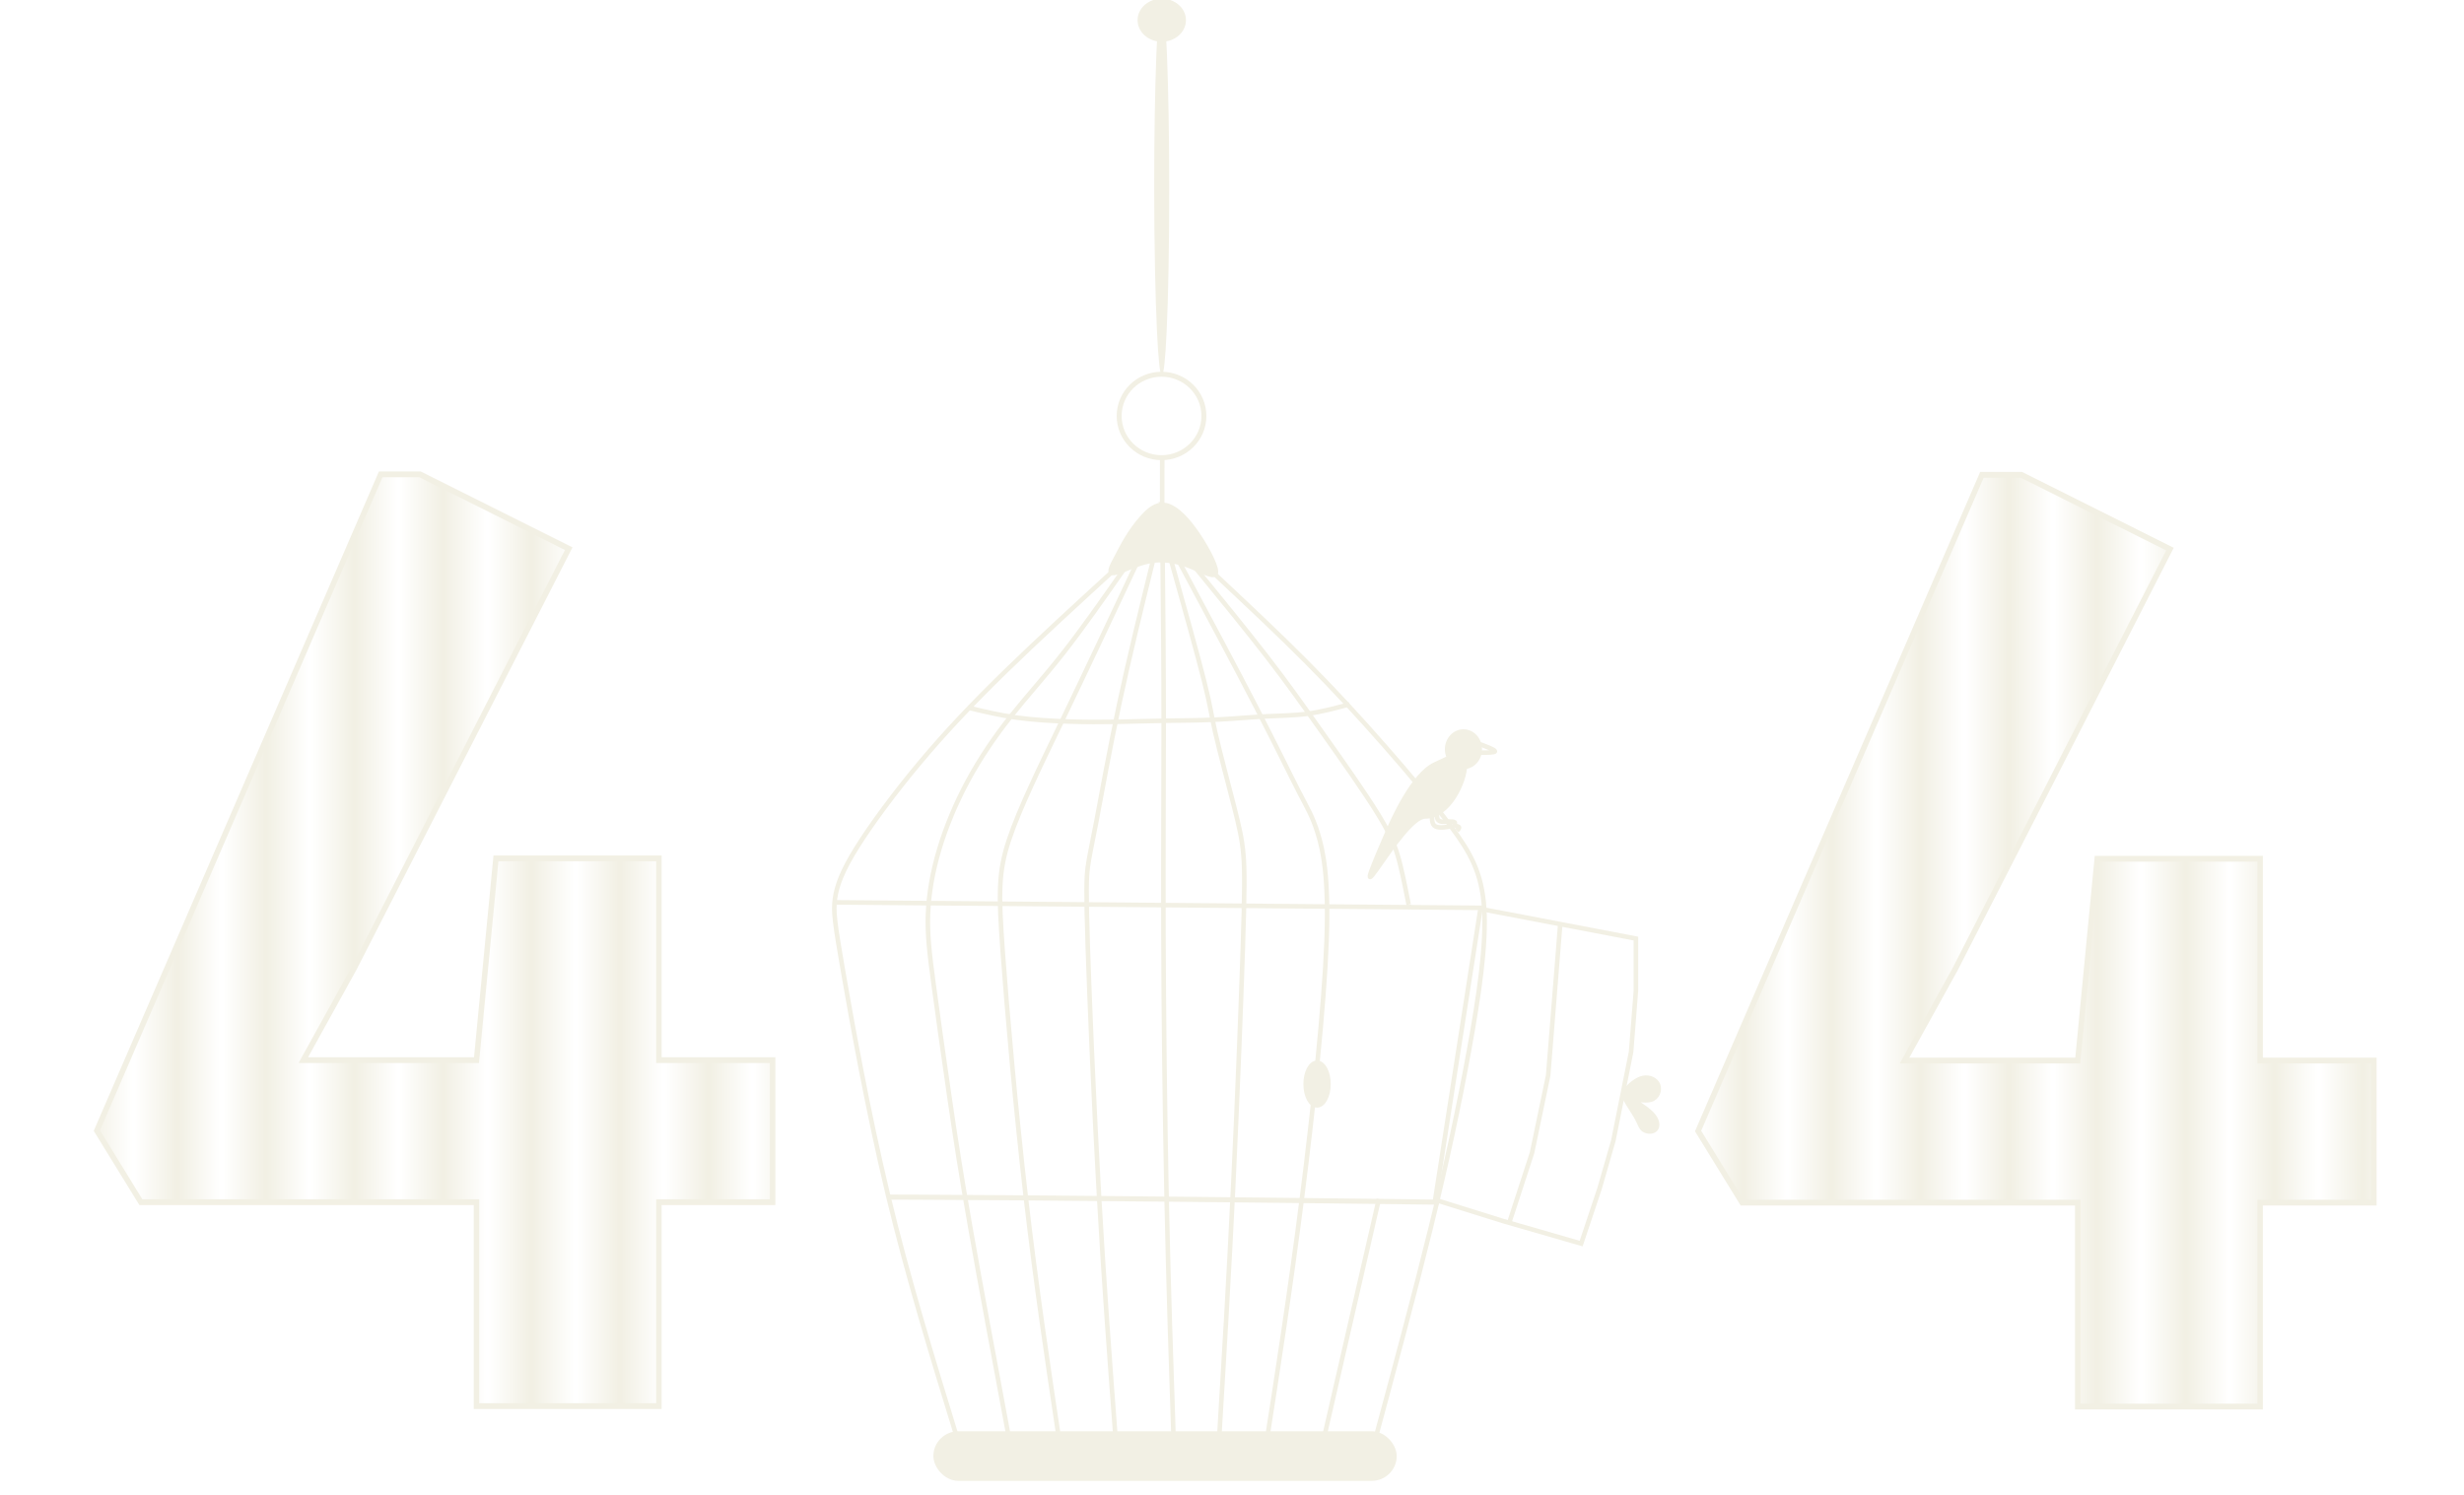 <?xml version="1.0" encoding="UTF-8" standalone="no"?>
<svg
   viewBox="0 0 541.172 328.452"
   height="328.452"
   width="541.172"
   id="svg2"
   version="1.1"
   sodipodi:docname="logo.svg"
   inkscape:version="1.1 (c68e22c387, 2021-05-23)"
   xmlns:inkscape="http://www.inkscape.org/namespaces/inkscape"
   xmlns:sodipodi="http://sodipodi.sourceforge.net/DTD/sodipodi-0.dtd"
   xmlns="http://www.w3.org/2000/svg"
   xmlns:svg="http://www.w3.org/2000/svg">
  <sodipodi:namedview
     id="namedview360"
     pagecolor="#ffffff"
     bordercolor="#666666"
     borderopacity="1.0"
     inkscape:pageshadow="2"
     inkscape:pageopacity="0.0"
     inkscape:pagecheckerboard="0"
     showgrid="false"
     inkscape:zoom="1.5588282"
     inkscape:cx="270.39541"
     inkscape:cy="164.22592"
     inkscape:window-width="1280"
     inkscape:window-height="698"
     inkscape:window-x="-6"
     inkscape:window-y="-6"
     inkscape:window-maximized="1"
     inkscape:current-layer="svg2" />
  <style
     id="style315">
#g6219{
  transform-origin: 85px 4px;
  animation: an1 12s 0.5s infinite ease-out;
}
@keyframes an1 {
  0% {
    transform: rotate(0);
  }
  5% {
    transform: rotate(3deg);
  }
  15% {
    transform: rotate(-2.5deg);
  }
  25% {
    transform: rotate(2deg);
  }
  35% {
    transform: rotate(-1.5deg);
  }
  45% {
    transform: rotate(1deg);
  }
  55% {
    transform: rotate(-1.5deg);
  }
  65% {
    transform: rotate(2deg);
  }
  75% {
    transform: rotate(-2deg);
  }
  85% {
    transform: rotate(2.5deg);
  }
  95% {
    transform: rotate(-3deg);
  }
  100% {
    transform: rotate(0);
  }
}
</style>
  <defs
     id="defs6">
    <pattern
       patternUnits="userSpaceOnUse"
       width="1.5"
       height="1"
       patternTransform="translate(0,0) scale(10,10)"
       id="Strips2_1">
      <rect
         style="fill:#F2F0E4;stroke:none"
         x="0"
         y="-0.5"
         width="1"
         height="2"
         id="rect5419" />
    </pattern>
    <linearGradient
       id="linearGradient6096"
       inkscape:swatch="solid">
      <stop
         id="stop6094"
         offset="0"
         style="stop-color:#F2F0E4;stop-opacity:1;" />
    </linearGradient>
  </defs>
  <g
     transform="translate(170.145,0.038)"
     id="layer1">
    <g
       id="g6219">
      <path
         transform="matrix(1.015,0,0,11.194,-1.39,-2685.744)"
         style="display:inline;fill:#F2F0E4;fill-opacity:1;stroke:#F2F0E4;stroke-width:0.1px;stroke-linecap:butt;stroke-linejoin:miter;stroke-opacity:1;"
         d="m 145.059,263.513 c -90.204,-0.099 -119.204,-0.099 -119.204,-0.099"
         id="path6180" />
      <g
         id="g6174">
        <ellipse
           ry="9.162"
           rx="9.306"
           cy="91.329"
           cx="84.964"
           id="path4488"
           style="display:inline;opacity:1;fill:none;fill-opacity:0.463;fill-rule:nonzero;stroke:#F2F0E4;stroke-width:1.087;stroke-miterlimit:4;stroke-dasharray:none;stroke-opacity:1;" />
        <path
           id="path4490"
           d="m 84.984,-0.038 c 0.912,-5.0186e-4 1.662,18.471 1.674,41.23 0.007,12.61 -0.214,23.905 -0.568,31.47 -0.283,6.088 -0.652,9.762 -1.059,9.762 -0.407,3.33e-4 -0.782,-3.672 -1.075,-9.761 -0.362,-7.565 -0.595,-18.859 -0.602,-31.469 -0.013,-22.76 0.717,-41.231 1.629,-41.232 z"
           style="display:inline;fill:#F2F0E4;stroke:none;stroke-width:0.237px;stroke-linecap:butt;stroke-linejoin:miter;stroke-opacity:1;" />
        <path
           id="path4496"
           d="m 85.115,100.573 c -0.004,3.375 -0.007,6.752 -0.011,10.129 m 0.512,0.183 c -1.915,-0.236 -3.506,1.178 -4.861,2.681 -1.356,1.503 -2.474,3.092 -3.388,4.595 -0.914,1.504 -1.62,2.916 -2.416,4.42 -0.796,1.504 -1.679,3.094 -0.809,3.241 0.871,0.147 3.49,-1.148 5.7,-1.914 2.21,-0.766 4.001,-1.001 5.922,-0.868 1.921,0.133 3.947,0.632 6.245,1.619 2.298,0.987 4.861,2.46 4.905,0.913 0.044,-1.547 -2.431,-6.114 -4.788,-9.34 -2.357,-3.226 -4.596,-5.112 -6.511,-5.348 z"
           style="display:inline;fill:#F2F0E4;fill-opacity:1;stroke:#F2F0E4;stroke-width:1px;stroke-linecap:butt;stroke-linejoin:miter;stroke-opacity:1;" />
        <rect
           ry="5"
           y="314.841"
           x="35.355"
           height="9.899"
           width="100.763"
           id="rect4553"
           style="display:inline;opacity:1;fill:#F2F0E4;fill-opacity:1;fill-rule:nonzero;stroke:#F2F0E4;stroke-width:1.002;stroke-miterlimit:4;stroke-dasharray:none;stroke-opacity:1;" />
        <path
           id="path4513"
           d="m 74.688,125.037 c -8.395,7.687 -16.791,15.374 -23.989,22.385 -7.198,7.011 -13.198,13.343 -18.781,20.01 -5.584,6.667 -10.75,13.666 -13.917,18.75 -3.167,5.084 -4.333,8.25 -4.75,11.084 -0.417,2.834 -0.084,5.333 1.809,16.253 1.893,10.92 5.343,30.247 9.76,48.663 4.417,18.417 9.798,35.917 15.18,53.417"
           style="display:inline;fill:none;stroke:#F2F0E4;stroke-width:1px;stroke-linecap:butt;stroke-linejoin:miter;stroke-opacity:1;" />
        <path
           id="path4517"
           d="m 76.938,124.662 c -4.549,6.507 -9.291,13.291 -13.531,18.697 -4.24,5.407 -8.072,9.573 -11.573,13.99 -3.5,4.417 -6.666,9.083 -9.333,14 -2.667,4.917 -4.833,10.083 -6.333,15.083 -1.5,5.001 -2.333,9.833 -2.5,14.333 -0.167,4.501 0.333,8.666 1.25,15.501 0.917,6.834 2.25,16.332 3.5,24.916 1.25,8.584 2.417,16.25 4.583,28.584 2.167,12.334 5.333,29.332 8.5,46.333"
           style="display:inline;fill:none;stroke:#F2F0E4;stroke-width:1px;stroke-linecap:butt;stroke-linejoin:miter;stroke-opacity:1;" />
        <path
           id="path4521"
           d="m 96.812,126.225 c 6.896,6.458 13.792,12.917 19.99,19.146 6.198,6.229 11.698,12.229 17.115,18.396 5.417,6.167 10.75,12.5 14.75,17.917 4,5.417 6.667,9.917 7.167,17.833 0.5,7.917 -1.166,19.249 -3.35,31.246 -2.184,11.997 -4.816,24.336 -8.421,38.998 -3.604,14.662 -8.062,31.172 -12.562,47.839"
           style="display:inline;fill:none;stroke:#F2F0E4;stroke-width:1px;stroke-linecap:butt;stroke-linejoin:miter;stroke-opacity:1;" />
        <path
           id="path4525"
           d="m 91.938,124.1 c 5.854,7.167 11.708,14.333 16.219,20.167 4.51,5.833 7.677,10.333 11.927,16.333 4.25,6 9.583,13.5 12.667,18.583 3.083,5.083 3.917,7.75 4.682,10.914 0.765,3.164 1.401,6.502 1.698,8.024 0.297,1.522 0.223,1.066 0.149,0.609"
           style="display:inline;fill:none;stroke:#F2F0E4;stroke-width:1px;stroke-linecap:butt;stroke-linejoin:miter;stroke-opacity:1;" />
        <path
           id="path4533"
           d="m 89,123.662 c 6.16,11.518 12.32,23.036 16.837,31.789 4.517,8.753 7.3,14.55 9.244,18.321 1.945,3.771 3.005,5.421 4.184,9.193 1.179,3.771 2.475,9.663 1.944,23.806 -0.53,14.143 -2.887,36.532 -5.421,56.45 -2.534,19.917 -5.244,37.358 -7.955,54.801"
           style="display:inline;fill:none;stroke:#F2F0E4;stroke-width:1px;stroke-linecap:butt;stroke-linejoin:miter;stroke-opacity:1;" />
        <path
           id="path4537"
           d="m 87.062,123.037 c 2.917,10.429 5.833,20.859 7.292,26.664 1.459,5.804 1.459,6.983 2.402,11.111 0.944,4.128 2.828,11.193 4.065,16.025 1.237,4.832 1.827,7.424 2.121,10.843 0.295,3.418 0.295,7.66 -0.118,20.449 -0.413,12.789 -1.237,34.115 -2.18,53.62 -0.943,19.505 -2.003,37.182 -3.064,54.86"
           style="display:inline;fill:none;stroke:#F2F0E4;stroke-width:1px;stroke-linecap:butt;stroke-linejoin:miter;stroke-opacity:1;" />
        <path
           id="path4541"
           d="m 85.206,122.983 c 0.118,11.744 0.236,23.488 0.236,36.551 -10e-7,13.062 -0.118,27.438 -0.059,45.352 0.059,17.914 0.295,39.362 0.707,58.807 0.412,19.446 1.002,36.887 1.591,54.33"
           style="display:inline;fill:none;stroke:#F2F0E4;stroke-width:1px;stroke-linecap:butt;stroke-linejoin:miter;stroke-opacity:1;" />
        <path
           id="path4545"
           d="m 83.13,122.92 c -2.601,10.561 -5.215,21.173 -7.403,31.417 -2.188,10.244 -3.955,20.142 -5.075,26.035 -1.12,5.893 -1.591,7.778 -1.886,10.077 -0.295,2.299 -0.413,5.008 5.1e-5,17.563 0.413,12.555 1.355,34.939 2.475,54.742 1.12,19.804 2.416,37 3.712,54.208"
           style="display:inline;fill:none;stroke:#F2F0E4;stroke-width:1px;stroke-linecap:butt;stroke-linejoin:miter;stroke-opacity:1;" />
        <path
           id="path4549"
           d="m 79.255,124.233 c -5.44,11.563 -10.881,23.126 -15.9,33.564 -5.019,10.437 -9.614,19.747 -11.913,26.7 -2.298,6.954 -2.298,11.549 -1.355,24.574 0.943,13.025 2.828,34.469 5.066,53.847 2.238,19.378 4.833,36.719 7.426,54.044"
           style="display:inline;fill:none;stroke:#F2F0E4;stroke-width:1px;stroke-linecap:butt;stroke-linejoin:miter;stroke-opacity:1;" />
        <path
           id="path4556"
           d="m 42.426,155.388 c 3.418,0.825 6.836,1.65 10.607,2.18 3.771,0.53 7.897,0.766 11.609,0.884 3.712,0.118 7.013,0.118 10.43,0.059 3.417,-0.059 6.954,-0.177 10.607,-0.236 3.653,-0.059 7.425,-0.059 11.137,-0.236 3.712,-0.177 7.366,-0.53 10.724,-0.707 3.358,-0.177 6.423,-0.177 9.487,-0.589 3.064,-0.413 6.129,-1.238 9.192,-2.062"
           style="display:inline;fill:none;stroke:#F2F0E4;stroke-width:1px;stroke-linecap:butt;stroke-linejoin:miter;stroke-opacity:1;" />
        <path
           id="path4560"
           d="m 13.113,198.168 c 47.547,0.404 95.093,0.807 142.638,1.211"
           style="display:inline;fill:none;stroke:#F2F0E4;stroke-width:1.006px;stroke-linecap:butt;stroke-linejoin:miter;stroke-opacity:1;" />
        <path
           id="path4529"
           d="m 132.688,263.35 c -4.229,18.416 -8.458,36.832 -12.688,55.25"
           style="display:inline;fill:none;stroke:#F2F0E4;stroke-width:1px;stroke-linecap:butt;stroke-linejoin:miter;stroke-opacity:1;" />
        <ellipse
           ry="4.672"
           rx="2.5"
           cy="238.085"
           cx="119.123"
           id="path4614"
           style="display:inline;opacity:1;fill:#F2F0E4;fill-opacity:1;fill-rule:nonzero;stroke:#F2F0E4;stroke-width:1.002;stroke-miterlimit:4;stroke-dasharray:none;stroke-opacity:1;" />
        <ellipse
           ry="4.316"
           rx="4.9"
           cy="4.395"
           cx="85.016"
           id="path4616"
           style="display:inline;opacity:1;fill:#F2F0E4;fill-opacity:1;fill-rule:nonzero;stroke:#F2F0E4;stroke-width:0.822;stroke-miterlimit:4;stroke-dasharray:none;stroke-opacity:1;" />
        <ellipse
           transform="translate(-170.145,-0.038)"
           ry="3.881"
           rx="3.578"
           cy="164.571"
           cx="321.422"
           id="path4565"
           style="opacity:1;fill:#F2F0E4;fill-opacity:1;fill-rule:nonzero;stroke:#F2F0E4;stroke-width:1.002;stroke-miterlimit:4;stroke-dasharray:none;stroke-opacity:1;" />
        <path
           transform="translate(-170.145,-0.038)"
           id="path4567"
           d="m 321.744,168.069 c -1e-5,3.391 -3.424,11.267 -8.738,11.267 -5.314,0 -18.595,27.246 -8.385,3.759 1.352,-3.11 5.695,-12.899 10.506,-15.156 8.055,-3.78 6.617,-3.261 6.617,0.13 z"
           style="opacity:1;fill:#F2F0E4;fill-opacity:1;fill-rule:nonzero;stroke:#F2F0E4;stroke-width:1.002;stroke-miterlimit:4;stroke-dasharray:none;stroke-opacity:1;" />
        <path
           transform="translate(-170.145,-0.038)"
           id="path4570"
           d="m 325,163.452 c 1.667,0.626 3.334,1.252 3.334,1.564 5e-4,0.313 -1.667,0.313 -3.334,0.313"
           style="fill:none;stroke:#F2F0E4;stroke-width:1px;stroke-linecap:butt;stroke-linejoin:miter;stroke-opacity:1;" />
        <path
           transform="translate(-170.145,-0.038)"
           id="path4578"
           d="m 314.721,177.37 c -0.215,1.641 -0.43,3.282 0.285,3.964 0.714,0.682 2.354,0.4 3.994,0.118"
           style="fill:none;stroke:#F2F0E4;stroke-width:1px;stroke-linecap:butt;stroke-linejoin:miter;stroke-opacity:1;" />
        <path
           transform="translate(-170.145,-0.038)"
           id="path4578-1"
           d="m 316,176.452 c -0.296,1.41 -0.592,2.82 -0.258,3.488 0.334,0.668 1.296,0.59 2.258,0.512"
           style="fill:none;stroke:#F2F0E4;stroke-width:1px;stroke-linecap:butt;stroke-linejoin:miter;stroke-opacity:1;" />
        <path
           transform="translate(-170.145,-0.038)"
           id="path4610"
           d="m 318,180.452 c 0.667,0 1.334,0 1.501,0.166 0.167,0.166 -0.167,0.5 0.001,0.667 0.168,0.167 0.688,0.167 0.891,0.369 0.203,0.202 -0.058,0.463 -0.393,0.798"
           style="fill:none;stroke:#F2F0E4;stroke-width:1px;stroke-linecap:butt;stroke-linejoin:miter;stroke-opacity:1;" />
        <path
           id="path4573"
           d="m 155,199.6 34.151,6.523 v 11.49 l -1.061,13.435 -3.889,19.445 -3.005,10.43 -4.066,12.198 -17.147,-4.95 -14.924,-4.659 v 0 L 155,199.6"
           style="fill:none;stroke:#F2F0E4;stroke-width:1px;stroke-linecap:butt;stroke-linejoin:miter;stroke-opacity:1" />
        <path
           id="path4575"
           d="m 172.534,202.941 -2.652,33.234 -3.536,16.971 -5.127,15.733"
           style="fill:none;stroke:#F2F0E4;stroke-width:1px;stroke-linecap:butt;stroke-linejoin:miter;stroke-opacity:1" />
        <path
           id="path4579"
           d="m 187.266,239.003 c 0.766,-0.825 2.122,-2.003 3.506,-2.268 1.384,-0.265 2.799,0.384 3.241,1.532 0.442,1.148 -0.088,2.799 -1.562,3.241 -1.474,0.442 -3.888,-0.323 -3.8,0.001 0.089,0.324 2.681,1.738 4.006,3.122 1.326,1.384 1.385,2.74 0.795,3.388 -0.589,0.649 -1.826,0.59 -2.533,0.118 -0.708,-0.472 -0.884,-1.355 -1.591,-2.651 -0.707,-1.295 -1.945,-3.006 -2.475,-4.096 -0.53,-1.091 -0.353,-1.562 0.413,-2.387 z"
           style="fill:#F2F0E4;fill-opacity:1;stroke:#F2F0E4;stroke-width:1px;stroke-linecap:butt;stroke-linejoin:miter;stroke-opacity:1" />
      </g>
    </g>
  </g>
  <g
     id="layer3">
    <g
       id="text4526"
       style="fill:url(#Strips2_1);fill-opacity:1;stroke:none;stroke-width:1.235;"
       transform="matrix(0.972,0,0,1.029,170.145,0.038)"
       aria-label="4">
      <path
         id="path4555"
         style="fill:url(#Strips2_1);fill-opacity:1;stroke:#F2F0E4;stroke-width:1.235;stroke-opacity:1"
         d="M -0.465,256.591 H -26.166 v 43.53 h -41.214 v -43.53 h -75.83 l -9.956,-15.282 64.137,-140.083 h 8.914 l 33.574,15.861 -48.508,89.607 -11.461,19.565 h 39.131 l 4.399,-43.067 h 36.815 v 43.067 h 25.701 z" />
    </g>
    <g
       id="text4526-2"
       style="fill:url(#Strips2_1);fill-opacity:1;stroke:none;stroke-width:1.235;"
       transform="matrix(0.972,0,0,1.029,377.956,103.293)"
       aria-label="4">
      <path
         id="path4558"
         style="fill:url(#Strips2_1);fill-opacity:1;stroke:#F2F0E4;stroke-width:1.235;stroke-opacity:1"
         d="m 147.556,156.336 h -25.701 v 43.53 H 80.64 v -43.53 H 4.811 L -5.146,141.054 58.991,0.972 h 8.914 L 101.479,16.832 52.971,106.439 41.51,126.004 h 39.131 l 4.399,-43.067 h 36.815 v 43.067 h 25.701 z" />
    </g>
  </g>
</svg>
